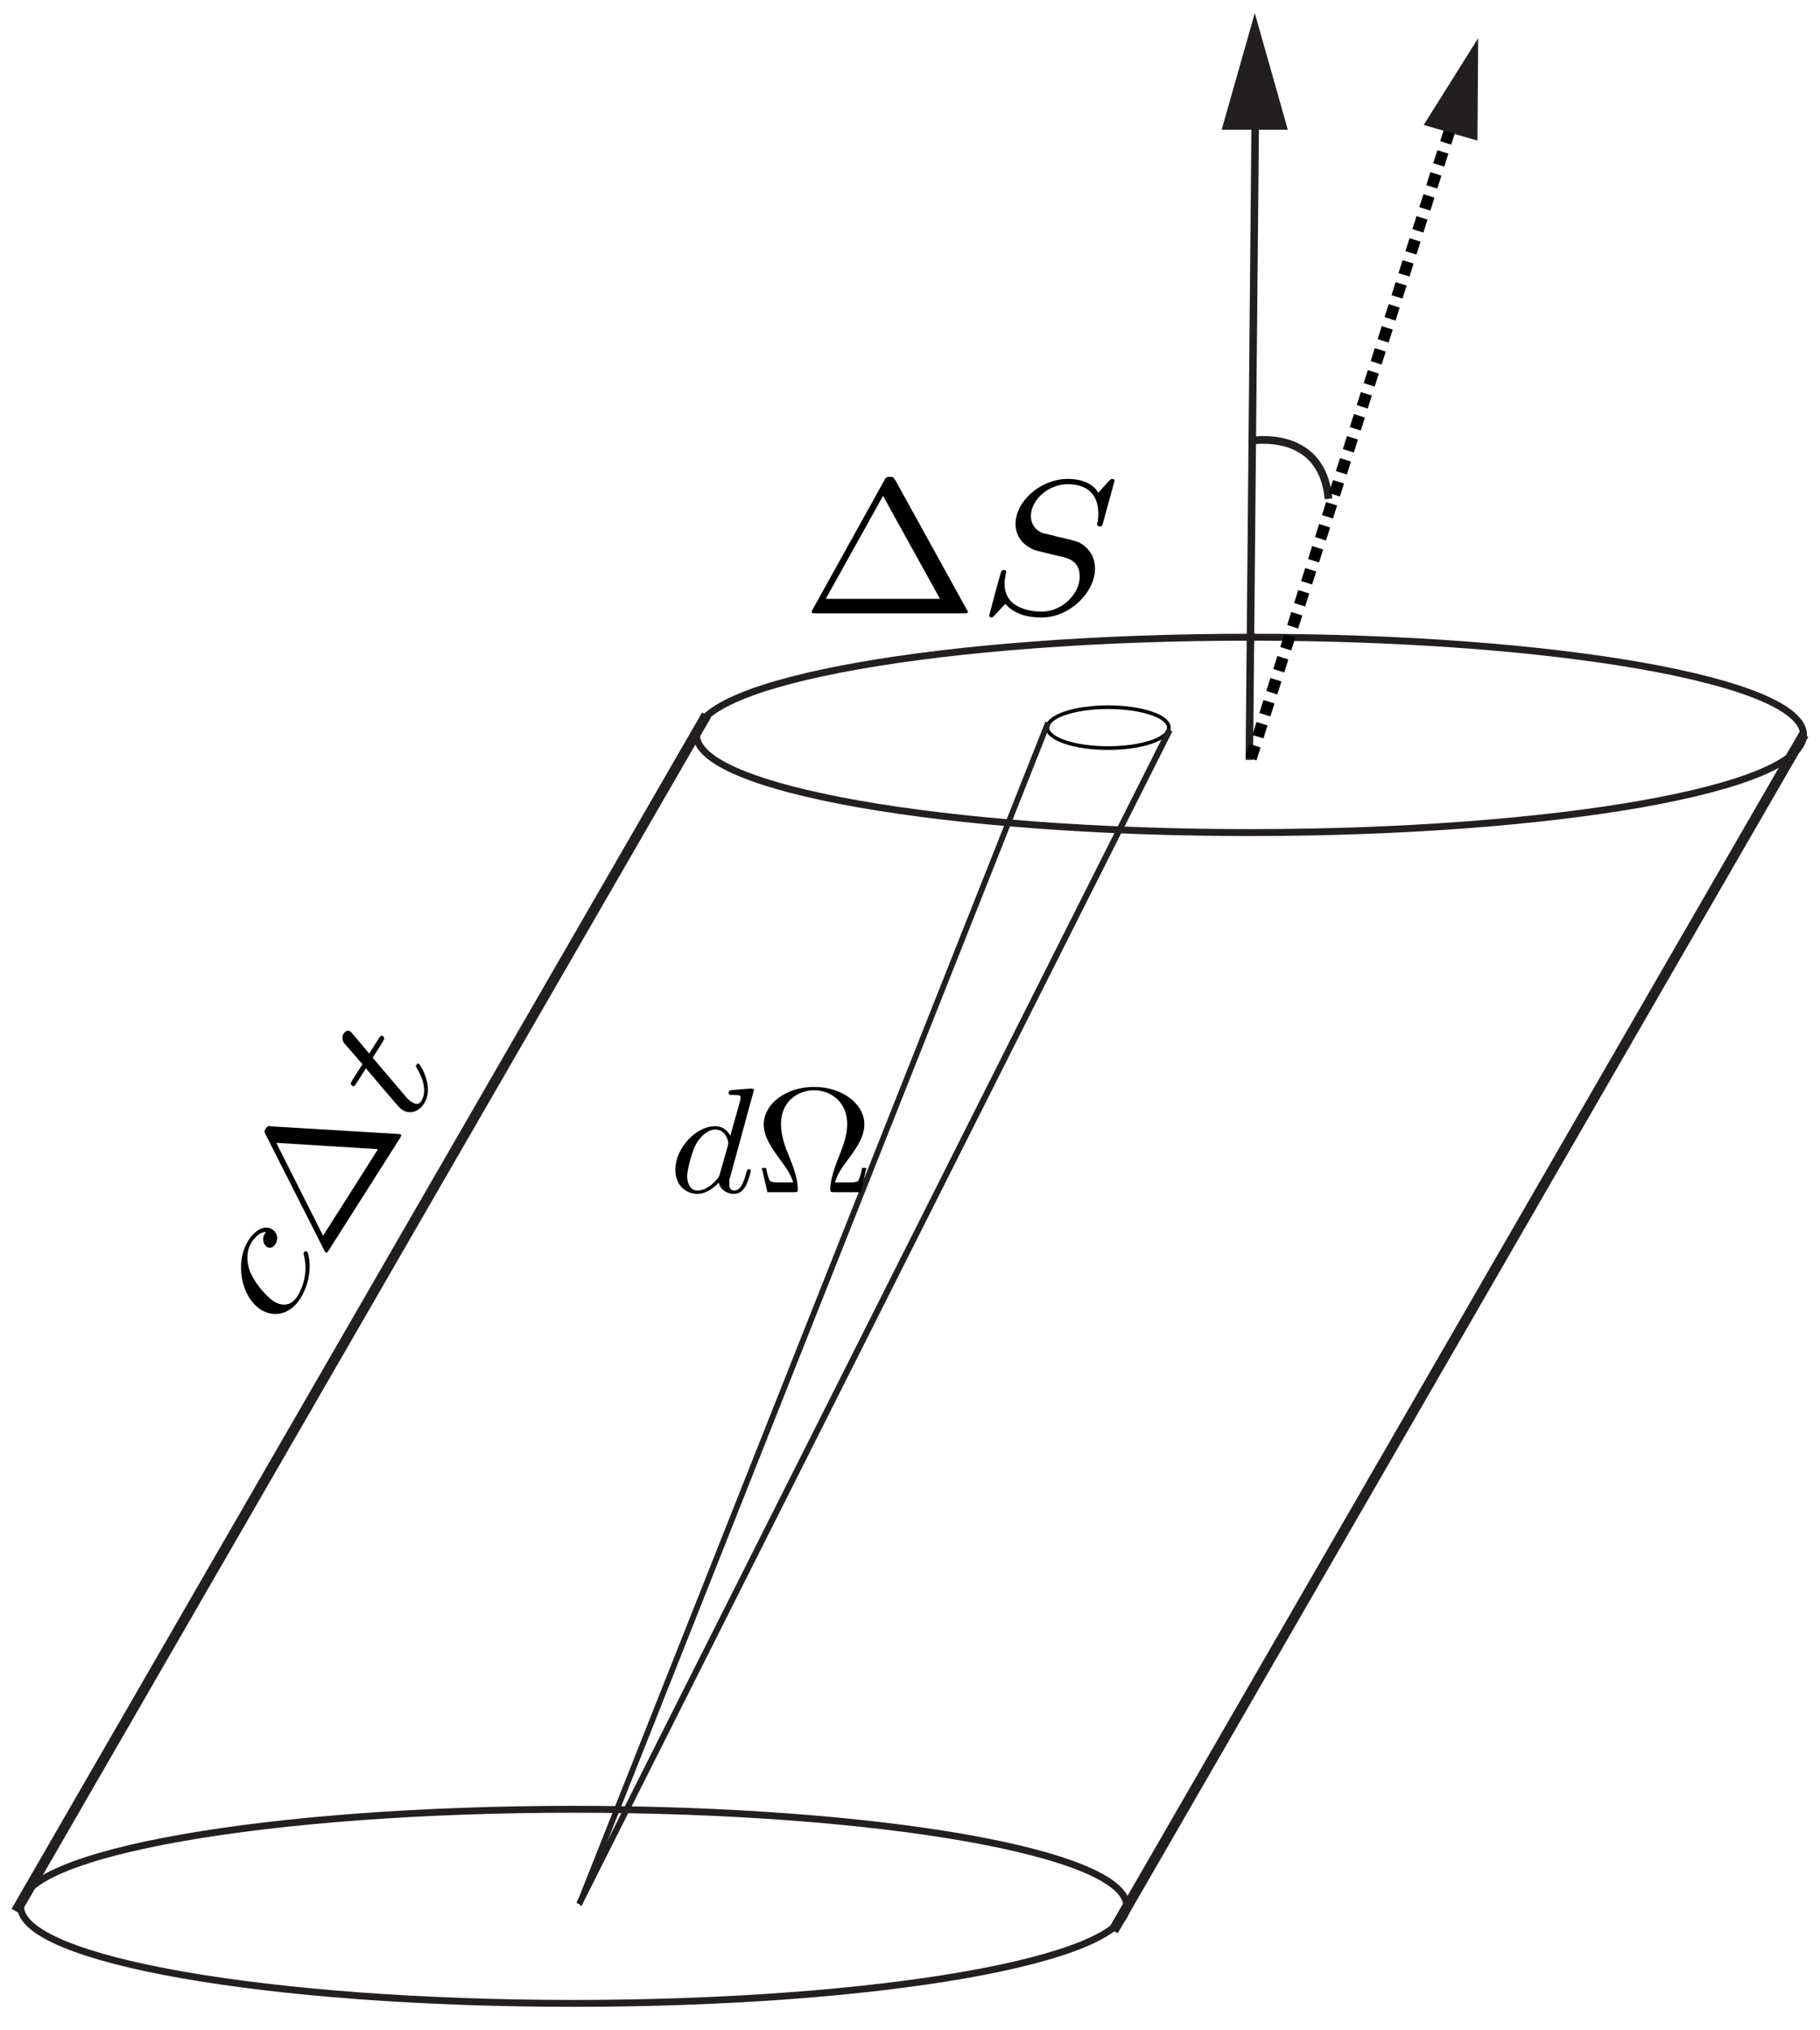 <?xml version="1.0" encoding="UTF-8" standalone="no"?>
<svg
   xmlns:dc="http://purl.org/dc/elements/1.1/"
   xmlns:cc="http://creativecommons.org/ns#"
   xmlns:rdf="http://www.w3.org/1999/02/22-rdf-syntax-ns#"
   xmlns:svg="http://www.w3.org/2000/svg"
   xmlns="http://www.w3.org/2000/svg"
   xmlns:sodipodi="http://sodipodi.sourceforge.net/DTD/sodipodi-0.dtd"
   xmlns:inkscape="http://www.inkscape.org/namespaces/inkscape"
   width="133.527pt"
   height="148.909pt"
   viewBox="0 0 133.527 148.909"
   version="1.2"
   id="svg73"
   sodipodi:docname="ciloblic.svg"
   inkscape:version="0.92.4 (5da689c313, 2019-01-14)">
  <sodipodi:namedview
     pagecolor="#ffffff"
     bordercolor="#666666"
     borderopacity="1"
     objecttolerance="10"
     gridtolerance="10"
     guidetolerance="10"
     inkscape:pageopacity="0"
     inkscape:pageshadow="2"
     inkscape:window-width="727"
     inkscape:window-height="480"
     id="namedview75"
     showgrid="false"
     inkscape:zoom="1.1886454"
     inkscape:cx="89.017995"
     inkscape:cy="99.272664"
     inkscape:window-x="0"
     inkscape:window-y="0"
     inkscape:window-maximized="0"
     inkscape:current-layer="svg73" />
  <defs
     id="defs20">
    <clipPath
       id="clip1">
      <path
         d="M 0 34 L 71 34 L 71 148.91 L 0 148.91 Z M 0 34 "
         id="path2" />
    </clipPath>
    <clipPath
       id="clip2">
      <path
         d="M 0 116 L 100 116 L 100 148.91 L 0 148.91 Z M 0 116 "
         id="path5" />
    </clipPath>
    <clipPath
       id="clip3">
      <path
         d="M 63 35 L 133.527 35 L 133.527 148.91 L 63 148.91 Z M 63 35 "
         id="path8" />
    </clipPath>
    <clipPath
       id="clip4">
      <path
         d="M 34 30 L 133.527 30 L 133.527 78 L 34 78 Z M 34 30 "
         id="path11" />
    </clipPath>
    <clipPath
       id="clip5">
      <path
         d="M 31 42 L 98 42 L 98 148.91 L 31 148.91 Z M 31 42 "
         id="path14" />
    </clipPath>
    <clipPath
       id="clip6">
      <path
         d="M 31 42 L 88 42 L 88 148.91 L 31 148.91 Z M 31 42 "
         id="path17" />
    </clipPath>
  </defs>
  <g
     id="surface64">
    <g
       clip-path="url(#clip1)"
       clip-rule="nonzero"
       id="g24">
      <path
         style="fill:none;stroke-width:0.567;stroke-linecap:butt;stroke-linejoin:miter;stroke:rgb(13.699%,12.199%,12.5%);stroke-opacity:1;stroke-miterlimit:22.926;"
         d="M -0.002 0.001 L 0.154 -0.089 L -50.228 -87.359 L -50.385 -87.269 Z M -0.002 0.001 "
         transform="matrix(1,0,0,-1,51.619,52.649)"
         id="path22" />
    </g>
    <g
       clip-path="url(#clip2)"
       clip-rule="nonzero"
       id="g28">
      <path
         style="fill:none;stroke-width:0.505;stroke-linecap:butt;stroke-linejoin:miter;stroke:rgb(13.699%,12.199%,12.5%);stroke-opacity:1;stroke-miterlimit:22.926;"
         d="M 0.002 0 C 22.408 0 40.58 -3.187 40.58 -7.121 C 40.58 -11.051 22.408 -14.238 0.002 -14.238 C -22.408 -14.238 -40.576 -11.051 -40.576 -7.121 C -40.576 -3.187 -22.408 0 0.002 0 Z M 0.002 0 "
         transform="matrix(1,0,0,-1,42.088,132.719)"
         id="path26" />
    </g>
    <path
       style="fill:none;stroke-width:0.567;stroke-linecap:butt;stroke-linejoin:miter;stroke:rgb(13.699%,12.199%,12.5%);stroke-opacity:1;stroke-miterlimit:22.926;"
       d="M 0.002 0 C 0.002 0 5.271 0.992 5.76 -4.246 "
       transform="matrix(1,0,0,-1,91.709,32.344)"
       id="path30" />
    <g
       clip-path="url(#clip3)"
       clip-rule="nonzero"
       id="g34">
      <path
         style="fill:none;stroke-width:0.567;stroke-linecap:butt;stroke-linejoin:miter;stroke:rgb(13.699%,12.199%,12.5%);stroke-opacity:1;stroke-miterlimit:22.926;"
         d="M 0.002 0.001 L 0.154 -0.089 L -50.225 -87.359 L -50.385 -87.269 Z M 0.002 0.001 "
         transform="matrix(1,0,0,-1,132.127,54.067)"
         id="path32" />
    </g>
    <g
       clip-path="url(#clip4)"
       clip-rule="nonzero"
       id="g38">
      <path
         style="fill:none;stroke-width:0.507;stroke-linecap:butt;stroke-linejoin:miter;stroke:rgb(13.699%,12.199%,12.5%);stroke-opacity:1;stroke-miterlimit:22.926;"
         d="M 0.002 0.001 C 22.432 0.001 40.611 -3.206 40.611 -7.163 C 40.611 -11.12 22.432 -14.331 0.002 -14.331 C -22.432 -14.331 -40.611 -11.12 -40.611 -7.163 C -40.611 -3.206 -22.432 0.001 0.002 0.001 Z M 0.002 0.001 "
         transform="matrix(1,0,0,-1,91.709,46.743)"
         id="path36" />
    </g>
    <path
       style="fill:none;stroke-width:0.376;stroke-linecap:butt;stroke-linejoin:miter;stroke:rgb(13.699%,12.199%,12.5%);stroke-opacity:1;stroke-miterlimit:22.926;"
       d="M 0.001 0.001 L -0.171 0.001 L 0.255 46.317 L 0.431 46.317 Z M 0.001 0.001 "
       transform="matrix(1,0,0,-1,91.745,55.552)"
       id="path40" />
    <path
       style=" stroke:none;fill-rule:evenodd;fill:rgb(0%,0%,0%);fill-opacity:1;"
       d="M 19.508 90.375 L 19.461 90.445 L 19.434 90.492 L 19.414 90.516 L 19.402 90.543 L 19.379 90.59 L 19.363 90.617 L 19.367 90.617 L 19.355 90.641 L 19.344 90.668 L 19.352 90.672 L 19.34 90.699 L 19.324 90.723 L 19.328 90.727 L 19.312 90.781 L 19.316 90.785 L 19.312 90.816 L 19.305 90.844 L 19.316 90.848 L 19.309 90.879 L 19.305 90.91 L 19.312 90.914 L 19.309 90.945 L 19.309 90.98 L 19.316 90.988 C 19.352 91.277 19.508 91.414 19.574 91.461 C 19.816 91.621 20.066 91.484 20.199 91.273 C 20.43 90.918 20.379 90.449 19.977 90.18 C 19.484 89.852 18.762 90.148 18.223 90.996 C 17.219 92.578 17.676 95.098 19.098 96.043 C 20.008 96.648 21.238 96.492 22.023 95.266 C 23.086 93.59 22.645 91.887 22.523 91.805 C 22.461 91.766 22.344 91.789 22.301 91.859 C 22.254 91.93 22.262 91.969 22.297 92.09 C 22.715 93.676 21.891 94.977 21.812 95.094 C 21.336 95.848 20.645 95.828 20.031 95.422 C 19.621 95.148 18.789 94.262 18.422 93.445 C 18.066 92.707 18.039 91.781 18.461 91.121 C 18.715 90.719 19.129 90.359 19.508 90.375 "
       id="path42" />
    <path
       style=" stroke:none;fill-rule:evenodd;fill:rgb(0%,0%,0%);fill-opacity:1;"
       d="M 19.859 82.621 L 19.824 82.598 L 19.801 82.613 L 19.789 82.609 L 19.77 82.594 L 19.746 82.613 L 19.734 82.605 L 19.73 82.602 L 19.703 82.621 L 19.688 82.605 L 19.664 82.625 L 19.656 82.621 L 19.652 82.621 L 19.637 82.641 L 19.629 82.633 L 19.609 82.652 L 19.605 82.652 L 19.59 82.672 L 19.586 82.672 L 19.566 82.695 L 19.566 82.691 L 19.551 82.715 L 19.527 82.738 L 19.496 82.785 C 19.363 82.996 19.402 83.055 19.484 83.211 L 20.27 83.832 L 27.734 84.297 L 23.703 90.645 L 20.27 83.832 L 19.484 83.211 L 23.805 91.75 C 23.863 91.859 23.887 91.875 23.895 91.879 C 23.98 91.934 24.023 91.863 24.145 91.676 L 29.316 83.531 C 29.445 83.316 29.48 83.27 29.398 83.215 C 29.391 83.211 29.363 83.195 29.242 83.184 Z M 19.859 82.621 "
       id="path44" />
    <path
       style=" stroke:none;fill-rule:evenodd;fill:rgb(0%,0%,0%);fill-opacity:1;"
       d="M 27.344 77.586 L 28.047 76.477 C 28.191 76.242 28.273 76.125 28.066 75.988 C 27.953 75.914 27.883 76.035 27.742 76.246 L 27.09 77.285 C 25.922 75.906 25.766 75.699 25.699 75.66 C 25.527 75.547 25.34 75.621 25.203 75.832 C 25.191 75.855 24.988 76.195 25.273 76.547 L 26.594 78.062 L 25.891 79.172 C 25.734 79.41 25.66 79.527 25.855 79.652 C 25.98 79.734 26.035 79.641 26.188 79.406 L 26.848 78.367 C 29.176 81.121 29.316 81.281 29.504 81.406 C 30.047 81.766 30.715 81.574 31.117 80.938 C 31.887 79.73 30.824 78.09 30.742 78.035 C 30.645 77.969 30.586 78.062 30.555 78.109 C 30.48 78.23 30.512 78.25 30.594 78.371 C 31.312 79.586 31.164 80.363 30.91 80.766 C 30.742 81.023 30.535 81.055 30.203 80.832 C 29.965 80.672 29.906 80.602 29.766 80.438 Z M 27.344 77.586 "
       id="path46" />
    <path
       style="fill:none;stroke-width:0.267;stroke-linecap:butt;stroke-linejoin:miter;stroke:rgb(0%,0%,0%);stroke-opacity:1;stroke-miterlimit:4;"
       d="M 0.002 0.001 C 0.002 -0.827 -1.994 -1.499 -4.455 -1.499 C -6.916 -1.499 -8.908 -0.827 -8.908 0.001 C -8.908 0.829 -6.916 1.501 -4.455 1.501 C -1.994 1.501 0.002 0.829 0.002 0.001 Z M 0.002 0.001 "
       transform="matrix(1,0,0,-1,85.752,53.376)"
       id="path48" />
    <g
       clip-path="url(#clip5)"
       clip-rule="nonzero"
       id="g52">
      <path
         style="fill:none;stroke-width:0.349;stroke-linecap:butt;stroke-linejoin:miter;stroke:rgb(13.699%,12.199%,12.5%);stroke-opacity:1;stroke-miterlimit:22.926;"
         d="M 0.002 0 L 0.08 -0.07 L -43.104 -85.898 L -43.178 -85.828 Z M 0.002 0 "
         transform="matrix(1,0,0,-1,85.709,53.641)"
         id="path50" />
    </g>
    <g
       clip-path="url(#clip6)"
       clip-rule="nonzero"
       id="g56">
      <path
         style="fill:none;stroke-width:0.33;stroke-linecap:butt;stroke-linejoin:miter;stroke:rgb(13.699%,12.199%,12.5%);stroke-opacity:1;stroke-miterlimit:22.926;"
         d="M 0.001 -0 L 0.083 -0.031 L -34.182 -86.399 L -34.268 -86.367 Z M 0.001 -0 "
         transform="matrix(1,0,0,-1,76.792,53.141)"
         id="path54" />
    </g>
    <path
       style=" stroke:none;fill-rule:evenodd;fill:rgb(0%,0%,0%);fill-opacity:1;"
       d="M 55.309 79.973 L 55.309 79.914 L 55.277 79.91 L 55.277 79.883 L 55.254 79.883 L 55.254 79.871 L 55.23 79.871 L 55.23 79.863 L 55.207 79.859 L 55.18 79.859 L 55.18 79.852 L 55.156 79.852 C 54.965 79.852 53.824 79.949 53.625 79.973 C 53.508 79.984 53.461 80.039 53.461 80.184 C 53.461 80.316 53.551 80.316 53.75 80.316 C 54.332 80.316 54.332 80.387 54.332 80.5 L 54.309 80.719 L 53.582 83.312 C 53.363 82.914 53.023 82.613 52.461 82.613 L 52.484 82.855 C 53.266 82.855 53.434 83.75 53.434 83.816 C 53.434 83.883 53.41 83.953 53.41 84.004 L 52.801 86.152 C 52.727 86.348 52.727 86.367 52.559 86.555 C 52.023 87.156 51.516 87.332 51.176 87.332 C 50.59 87.332 50.418 86.73 50.418 86.301 C 50.418 85.754 50.789 84.41 51.078 83.906 C 51.441 83.262 52 82.855 52.484 82.855 L 52.461 82.613 C 51.055 82.613 49.547 84.223 49.547 85.82 C 49.547 86.852 50.23 87.574 51.176 87.574 C 51.395 87.574 52 87.527 52.727 86.75 C 52.824 87.211 53.266 87.574 53.848 87.574 C 54.262 87.574 54.527 87.324 54.723 86.973 C 54.938 86.578 55.086 85.906 55.086 85.887 C 55.086 85.773 54.988 85.773 54.938 85.773 C 54.816 85.773 54.816 85.82 54.77 85.977 C 54.574 86.684 54.355 87.332 53.871 87.332 C 53.531 87.332 53.508 87.047 53.508 86.824 C 53.508 86.566 53.508 86.488 53.582 86.301 Z M 55.309 79.973 "
       id="path58" />
    <path
       style=" stroke:none;fill-rule:evenodd;fill:rgb(0%,0%,0%);fill-opacity:1;"
       d="M 63.566 85.676 L 63.246 85.676 C 63.199 85.961 63.148 86.215 63.027 86.48 C 62.98 86.652 62.93 86.742 62.227 86.742 L 61.258 86.742 C 61.426 86.129 61.789 85.602 62.348 84.879 C 62.906 84.102 63.414 83.348 63.414 82.477 C 63.414 80.957 61.766 79.73 59.727 79.73 C 57.66 79.73 56.035 80.98 56.035 82.477 C 56.035 83.348 56.543 84.102 57.102 84.879 C 57.637 85.602 58.023 86.129 58.191 86.742 L 57.223 86.742 C 56.52 86.742 56.473 86.652 56.422 86.488 C 56.324 86.238 56.254 85.953 56.203 85.676 L 55.891 85.676 L 56.301 87.453 L 58.223 87.453 C 58.488 87.453 58.531 87.453 58.531 87.223 C 58.531 86.453 58.168 85.492 57.879 84.789 C 57.609 84.156 57.297 83.289 57.297 82.469 C 57.297 80.723 58.605 79.977 59.727 79.977 C 60.891 79.977 62.156 80.762 62.156 82.469 C 62.156 83.289 61.84 84.125 61.477 85.023 C 61.305 85.48 60.914 86.465 60.914 87.223 C 60.914 87.453 60.965 87.453 61.23 87.453 L 63.148 87.453 Z M 63.566 85.676 "
       id="path60" />
    <path
       style="fill:none;stroke-width:0.846;stroke-linecap:butt;stroke-linejoin:miter;stroke:rgb(0%,0%,0%);stroke-opacity:1;stroke-dasharray:0.846,0.846;stroke-miterlimit:4;"
       d="M 0.001 -0.001 L 14.696 46.452 Z M 0.001 -0.001 "
       transform="matrix(1,0,0,-1,91.777,55.652)"
       id="path62" />
    <path
       style=" stroke:none;fill-rule:evenodd;fill:rgb(0%,0%,0%);fill-opacity:1;"
       d="M 65.691 35.23 L 65.66 35.215 L 65.66 35.18 L 65.633 35.168 L 65.633 35.121 L 65.598 35.113 L 65.598 35.09 L 65.566 35.082 L 65.566 35.051 L 65.535 35.043 L 65.535 35.027 L 65.504 35.023 L 65.504 35.004 L 65.469 35 L 65.469 34.996 L 65.445 34.996 L 65.445 34.992 L 65.41 34.984 L 65.383 34.984 L 65.352 34.98 L 65.285 34.98 C 65.004 34.98 64.973 35.051 64.883 35.23 L 64.785 36.375 L 68.965 43.93 L 60.582 43.93 L 64.785 36.375 L 64.883 35.23 L 59.617 44.711 C 59.555 44.84 59.555 44.863 59.555 44.875 C 59.555 44.992 59.648 44.992 59.898 44.992 L 70.68 44.992 C 70.895 44.992 71.016 44.992 71.016 44.875 C 71.016 44.863 71.016 44.84 70.926 44.711 Z M 65.691 35.23 "
       id="path64" />
    <path
       style=" stroke:none;fill-rule:evenodd;fill:rgb(0%,0%,0%);fill-opacity:1;"
       d="M 81.77 35.273 L 81.77 35.215 L 81.738 35.207 L 81.738 35.176 L 81.707 35.172 L 81.707 35.156 L 81.676 35.148 L 81.676 35.141 L 81.645 35.141 L 81.645 35.133 L 81.613 35.133 L 81.613 35.129 C 81.523 35.129 81.488 35.145 81.301 35.34 L 80.582 36.141 C 80.18 35.477 79.371 35.129 78.34 35.129 C 76.379 35.129 74.508 36.742 74.508 38.434 C 74.508 39.566 75.352 40.207 76.129 40.414 L 77.777 40.812 C 78.371 40.934 79.215 41.148 79.215 42.293 C 79.215 43.547 77.938 44.863 76.441 44.863 C 75.445 44.863 73.699 44.555 73.699 42.82 C 73.699 42.488 73.789 42.152 73.789 42.07 C 73.824 42.012 73.824 42 73.824 41.969 C 73.824 41.824 73.73 41.816 73.637 41.816 C 73.574 41.816 73.543 41.824 73.484 41.875 C 73.418 41.926 72.578 45.117 72.578 45.156 C 72.578 45.238 72.641 45.297 72.73 45.297 C 72.824 45.297 72.824 45.289 73.012 45.086 L 73.758 44.293 C 74.449 45.102 75.504 45.297 76.41 45.297 C 78.5 45.297 80.336 43.438 80.336 41.711 C 80.336 40.738 79.805 40.262 79.586 40.07 C 79.215 39.75 78.996 39.691 77.594 39.371 C 77.254 39.285 76.723 39.141 76.562 39.121 C 76.129 38.988 75.633 38.586 75.633 37.848 C 75.633 36.707 76.875 35.52 78.34 35.52 C 79.617 35.52 80.582 36.121 80.582 37.695 C 80.582 38.141 80.492 38.391 80.492 38.473 C 80.492 38.484 80.492 38.613 80.711 38.613 C 80.863 38.613 80.863 38.57 80.93 38.332 Z M 81.77 35.273 "
       id="path66" />
    <path
       style="fill-rule:nonzero;fill:rgb(13.699%,12.199%,12.5%);fill-opacity:1;stroke-width:0.567;stroke-linecap:butt;stroke-linejoin:miter;stroke:rgb(13.699%,12.199%,12.5%);stroke-opacity:1;stroke-miterlimit:22.926;"
       d="M 0.001 0.001 L 1.419 0.001 L -0.631 7.235 L -2.686 0.001 Z M 0.001 0.001 "
       transform="matrix(1,0,0,-1,92.69,9.235)"
       id="path68" />
    <path
       style=" stroke:none;fill-rule:nonzero;fill:rgb(13.699%,12.199%,12.5%);fill-opacity:1;"
       d="M 107.035 9.918 L 108.395 10.312 L 108.449 2.797 L 104.453 9.164 Z M 107.035 9.918 "
       id="path70" />
  </g>
</svg>
